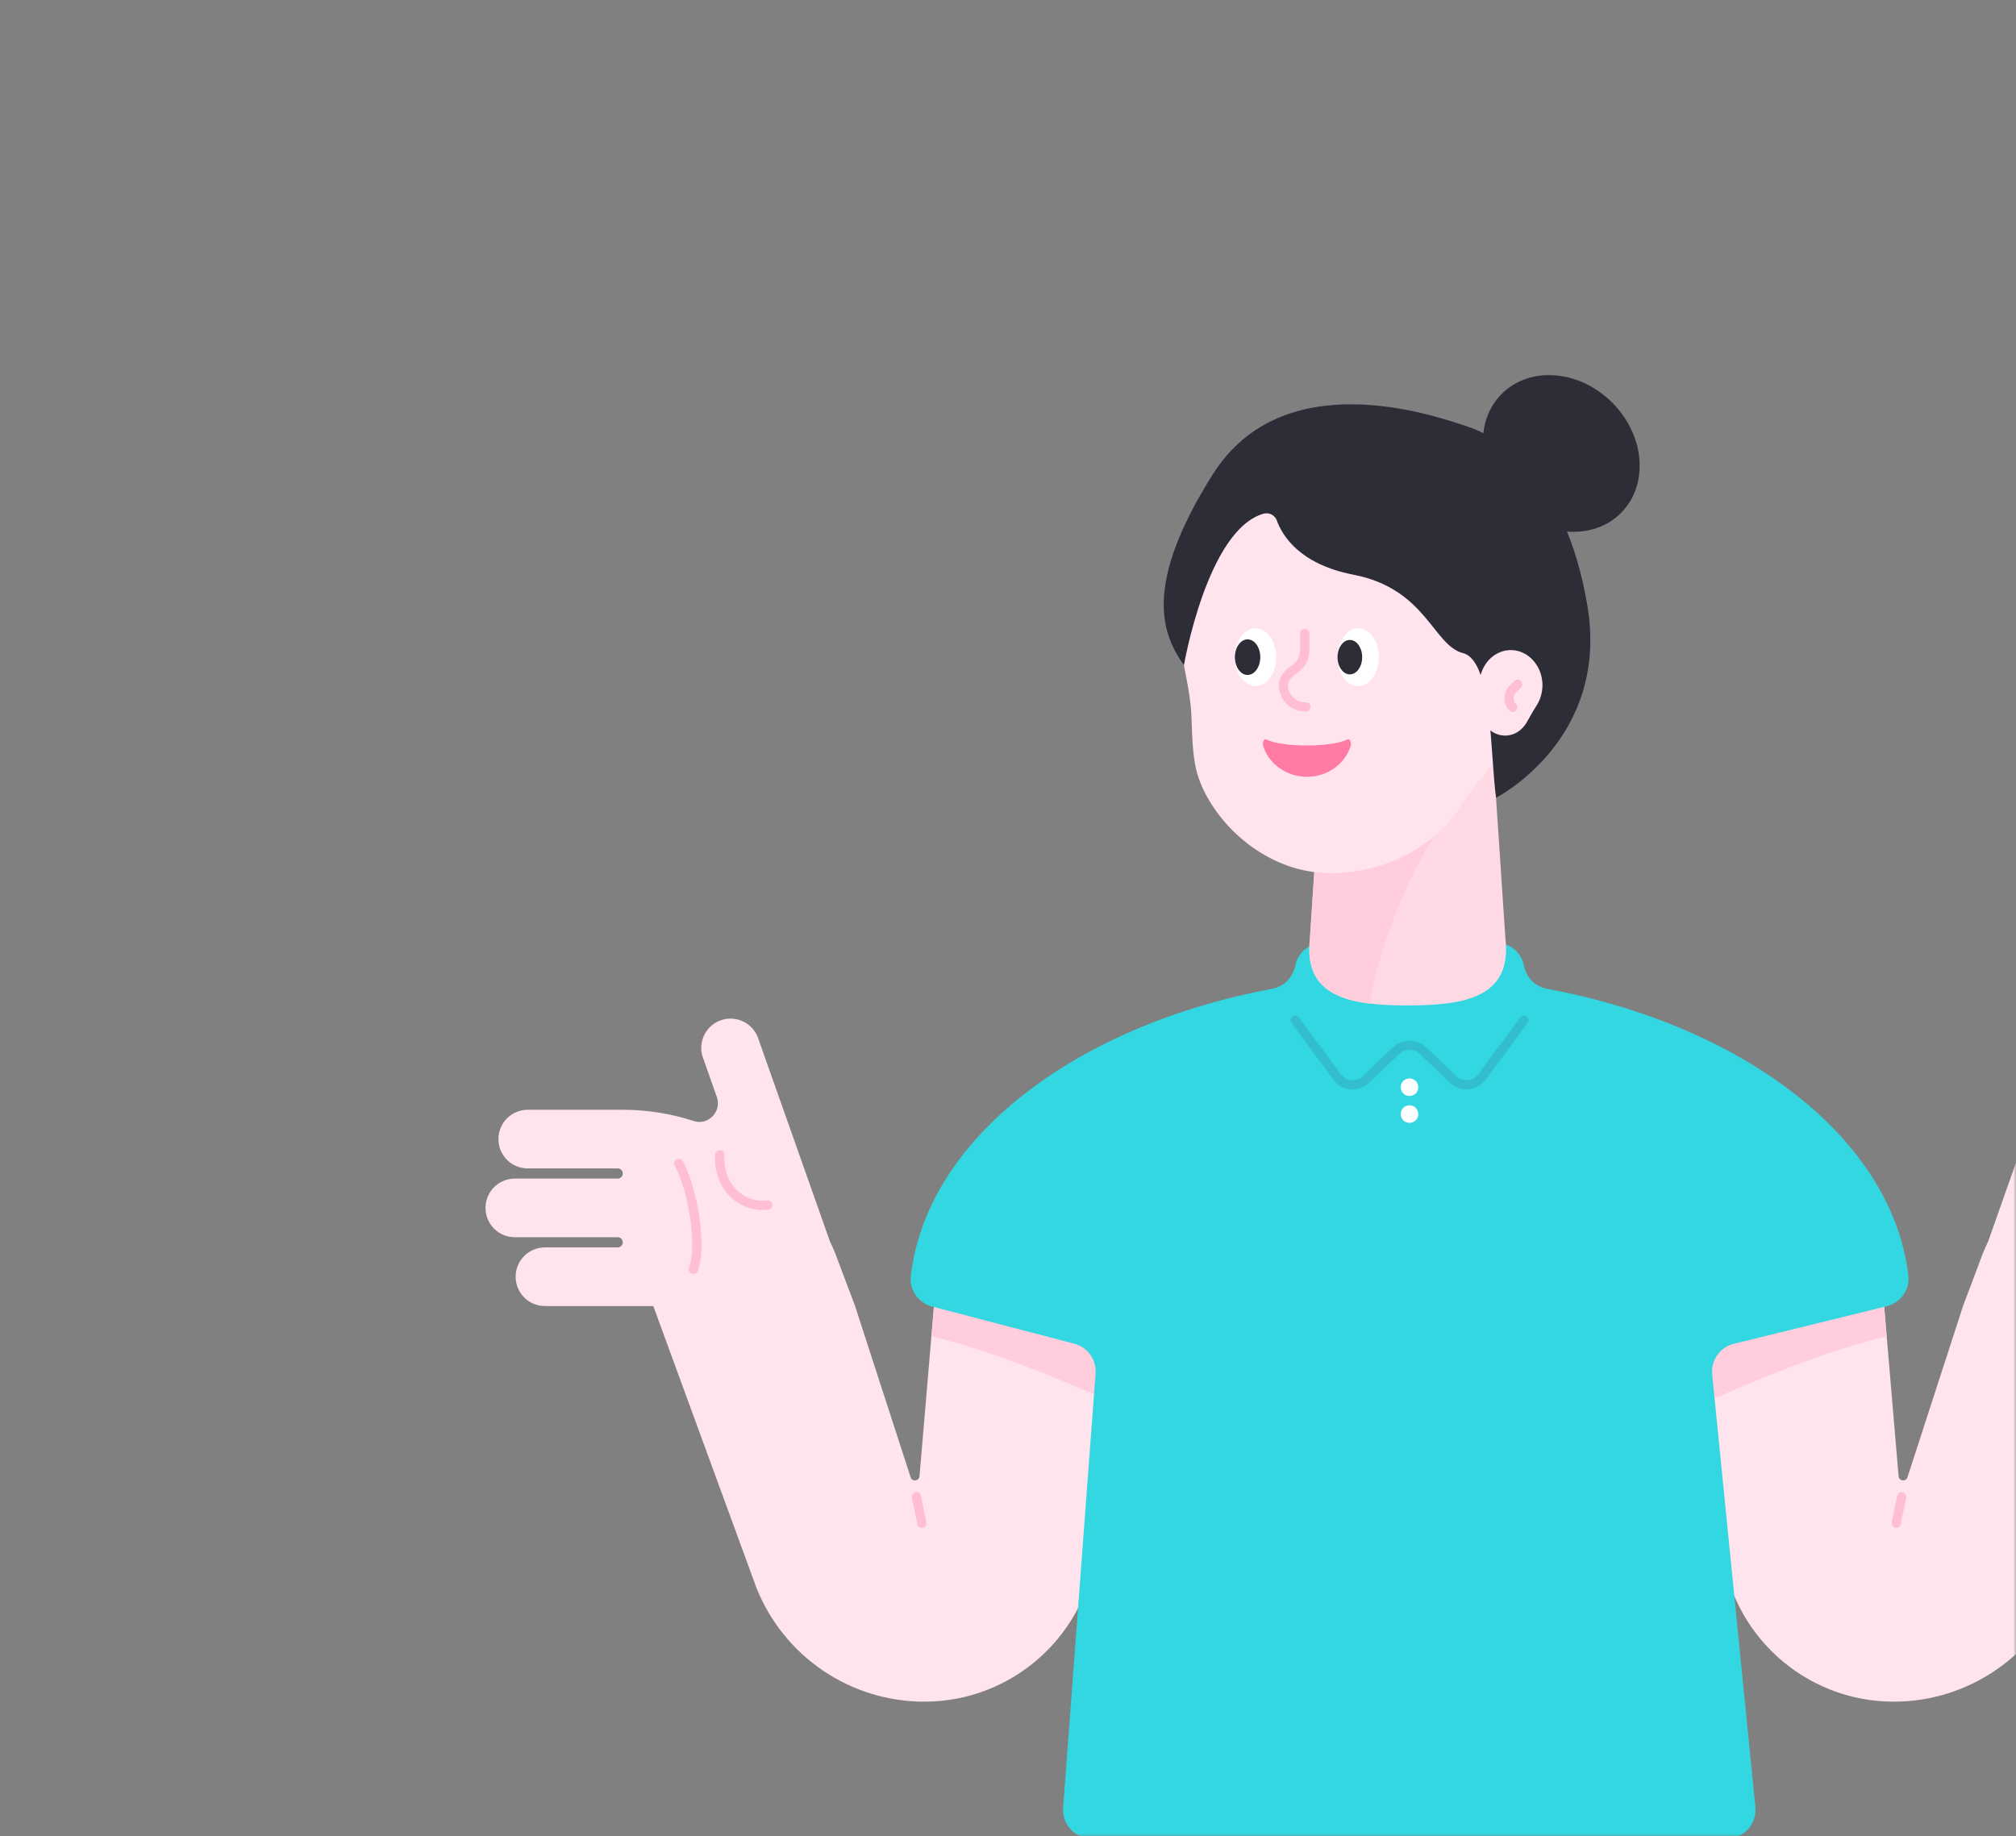<svg width="382" height="348" viewBox="0 0 382 348" fill="none" xmlns="http://www.w3.org/2000/svg">
<rect x="0" y="0" width="382" height="348" fill="#808080" stroke="none"/>
<mask id="mask0" mask-type="alpha" maskUnits="userSpaceOnUse" x="0" y="0" width="382" height="348">
<path d="M382 324C382 337.255 371.255 348 358 348L24 348C10.745 348 2.95782e-05 337.255 2.84194e-05 324L2.19259e-06 24C1.03382e-06 10.745 10.745 1.93855e-06 24 7.79773e-07L358 -2.84194e-05C371.255 -2.95782e-05 382 10.745 382 24L382 324Z" fill="#32BECD"/>
</mask>
<g mask="url(#mask0)">
<path d="M177.028 246.852L174.231 279.752C174.157 280.66 172.897 280.845 172.564 279.993L162.023 247.501L158.244 237.46C157.929 236.701 157.596 235.941 157.244 235.2L143.739 196.984C142.85 194.038 139.757 192.39 136.83 193.26C133.903 194.131 132.236 197.243 133.106 200.17L135.829 207.876C136.793 210.618 134.218 213.341 131.439 212.433C127.178 211.044 122.658 210.303 118.009 210.303H100.003C96.928 210.303 94.445 212.785 94.445 215.86C94.445 218.935 96.928 221.418 100.003 221.418H117.045C117.583 221.418 118.009 221.844 118.009 222.381C118.009 222.918 117.583 223.344 117.045 223.344H97.557C94.482 223.344 92 225.827 92 228.902C92 231.977 94.482 234.459 97.557 234.459H117.045C117.583 234.459 118.009 234.885 118.009 235.422C118.009 235.96 117.583 236.386 117.045 236.386H103.263C100.188 236.386 97.706 238.868 97.706 241.943C97.706 245.018 100.188 247.501 103.263 247.501H118.009H123.788L143.332 300.889C148.519 313.911 161.116 322.47 175.139 322.47C192.107 322.47 206.26 309.54 207.816 292.664L211.595 251.576L177.028 246.852Z" fill="#FFE4EE"/>
<path d="M136.385 218.824C136.033 224.9 140.553 229.013 145.48 228.346" stroke="#FFBED2" stroke-width="1.751" stroke-miterlimit="10" stroke-linecap="round" stroke-linejoin="round"/>
<path d="M131.383 240.535C133.106 235.849 131.235 225.345 128.623 220.473" stroke="#FFBED2" stroke-width="1.751" stroke-miterlimit="10" stroke-linecap="round" stroke-linejoin="round"/>
<path d="M177.029 246.852L211.596 251.557L210.318 265.506C198.869 260.542 187.551 255.892 176.491 253.224L177.029 246.852Z" fill="#FFCDDC"/>
<path d="M173.657 283.642L174.676 288.662" stroke="#FFBED2" stroke-width="1.751" stroke-miterlimit="10" stroke-linecap="round" stroke-linejoin="round"/>
<path d="M356.957 246.852L359.754 279.751C359.828 280.659 361.088 280.844 361.421 279.992L371.962 247.5L375.741 237.46C376.056 236.7 376.389 235.941 376.741 235.2L390.246 196.983C391.135 194.038 394.228 192.389 397.155 193.26C400.082 194.13 401.749 197.243 400.879 200.17L398.156 207.876C397.192 210.617 399.767 213.34 402.546 212.433C406.807 211.043 411.327 210.302 415.976 210.302H433.982C437.057 210.302 439.54 212.785 439.54 215.86C439.54 218.935 437.057 221.417 433.982 221.417H416.94C416.402 221.417 415.976 221.843 415.976 222.381C415.976 222.918 416.402 223.344 416.94 223.344H436.427C439.503 223.344 441.985 225.826 441.985 228.901C441.985 231.976 439.503 234.459 436.427 234.459H416.94C416.402 234.459 415.976 234.885 415.976 235.422C415.976 235.959 416.402 236.385 416.94 236.385H430.722C433.797 236.385 436.279 238.868 436.279 241.943C436.279 245.018 433.797 247.5 430.722 247.5H415.976H410.197L390.653 300.888C385.466 313.911 372.869 322.469 358.846 322.469C341.878 322.469 327.725 309.539 326.169 292.663L322.39 251.576L356.957 246.852Z" fill="#FFE4EE"/>
<path d="M356.956 246.852L322.389 251.557L323.667 265.506C335.116 260.541 346.434 255.891 357.493 253.224L356.956 246.852Z" fill="#FFCDDC"/>
<path d="M360.329 283.642L359.31 288.662" stroke="#FFBED2" stroke-width="1.751" stroke-miterlimit="10" stroke-linecap="round" stroke-linejoin="round"/>
<path d="M203.556 254.632C206.094 255.299 207.78 257.67 207.595 260.282L201.445 342.587C201.204 345.736 203.705 348.404 206.854 348.404H327.227C330.432 348.404 332.933 345.644 332.618 342.439L324.43 260.449C324.171 257.763 325.912 255.299 328.524 254.651L357.496 247.537C360.108 246.889 361.924 244.406 361.609 241.739C358.571 215.804 330.58 194.371 293.179 187.388C290.956 186.98 289.214 185.294 288.788 183.071C288.436 181.2 287.121 179.589 285.306 178.996C273.154 174.902 261.02 174.902 248.886 178.996C247.071 179.607 245.774 181.2 245.404 183.071C244.978 185.276 243.218 186.98 241.013 187.388C203.594 194.371 175.584 215.841 172.583 241.813C172.268 244.462 174.047 246.926 176.622 247.593L203.556 254.632Z" fill="#32D7E1"/>
<path d="M288.77 193.334L280.767 204.134C279.489 205.857 276.969 206.079 275.413 204.597L269.652 199.114C268.226 197.743 265.966 197.743 264.521 199.114L258.76 204.597C257.204 206.079 254.684 205.875 253.406 204.134L245.403 193.334" stroke="#32BECD" stroke-width="1.751" stroke-miterlimit="10" stroke-linecap="round" stroke-linejoin="round"/>
<path d="M267.077 207.691C267.998 207.691 268.745 206.944 268.745 206.024C268.745 205.103 267.998 204.356 267.077 204.356C266.157 204.356 265.41 205.103 265.41 206.024C265.41 206.944 266.157 207.691 267.077 207.691Z" fill="white"/>
<path d="M267.077 212.785C267.998 212.785 268.745 212.039 268.745 211.118C268.745 210.197 267.998 209.451 267.077 209.451C266.157 209.451 265.41 210.197 265.41 211.118C265.41 212.039 266.157 212.785 267.077 212.785Z" fill="white"/>
<path d="M282.451 135.889H251.033L248.199 177.773C246.902 188.851 255.572 190.536 266.723 190.536C277.875 190.536 286.545 188.851 285.248 177.773L282.451 135.889Z" fill="#FFDAE4"/>
<path d="M275.282 154.617C269.336 159.322 261.315 178.402 259.573 190.166C253.071 189.369 248.477 186.998 248.125 180.662C248.144 179.477 248.162 178.495 248.218 177.976C248.218 177.902 248.236 177.828 248.236 177.773L249.626 155.561L275.282 154.617Z" fill="#FFCDDC"/>
<path d="M223.246 116.771C223.246 96.246 240.382 79.74 261.111 80.74C279.506 81.63 294.566 96.783 295.363 115.178C295.733 123.625 293.177 131.461 288.638 137.759C284.619 143.354 280.117 147.411 276.412 153.227C270.503 162.527 257.332 167.195 246.865 164.88C236.399 162.545 228.656 153.542 226.729 146.114C225.877 142.798 225.895 138.574 225.747 135.462C225.469 129.886 223.672 124.699 223.32 118.827C223.265 118.142 223.246 117.456 223.246 116.771Z" fill="#FFE4EE"/>
<path d="M283.489 151.171C283.489 151.171 305.033 140.204 300.791 114.826C296.549 89.447 283.452 82.556 277.653 80.685C271.837 78.814 243.216 68.644 229.804 89.891C216.392 111.139 220.283 120.346 224.339 126.052C224.339 126.052 228.73 100.469 239.381 97.357C240.437 97.042 241.567 97.598 241.938 98.635C242.92 101.377 246.162 106.916 256.424 108.898C270.281 111.584 271.522 122.31 277.227 123.773C282.877 125.218 282.34 143.224 283.489 151.171Z" fill="#2D2D37"/>
<path d="M280.302 129.831C280.302 126.052 283.136 123.014 286.582 123.199C289.638 123.366 292.121 126.144 292.269 129.534C292.324 131.09 291.898 132.535 291.157 133.702C290.491 134.74 289.898 135.814 289.286 136.889C288.305 138.593 286.489 139.667 284.47 139.334C282.525 139.019 280.913 137.37 280.45 135.24C280.32 134.629 280.283 134.036 280.339 133.462C280.432 132.387 280.376 131.294 280.32 130.22C280.302 130.09 280.302 129.96 280.302 129.831Z" fill="#FFE4EE"/>
<path d="M307.134 97.223C312.459 91.898 311.72 82.527 305.484 76.291C299.248 70.055 289.876 69.316 284.552 74.641C279.227 79.965 279.966 89.337 286.202 95.572C292.438 101.808 301.81 102.547 307.134 97.223Z" fill="#2D2D37"/>
<path d="M237.899 129.997C240.068 129.997 241.826 127.551 241.826 124.533C241.826 121.515 240.068 119.068 237.899 119.068C235.73 119.068 233.972 121.515 233.972 124.533C233.972 127.551 235.73 129.997 237.899 129.997Z" fill="white"/>
<path d="M257.35 129.997C259.519 129.997 261.277 127.551 261.277 124.533C261.277 121.515 259.519 119.068 257.35 119.068C255.181 119.068 253.422 121.515 253.422 124.533C253.422 127.551 255.181 129.997 257.35 129.997Z" fill="white"/>
<path d="M236.399 127.904C237.729 127.904 238.807 126.395 238.807 124.533C238.807 122.671 237.729 121.162 236.399 121.162C235.069 121.162 233.991 122.671 233.991 124.533C233.991 126.395 235.069 127.904 236.399 127.904Z" fill="#2D2D37"/>
<path d="M255.775 127.793C257.065 127.793 258.11 126.333 258.11 124.533C258.11 122.732 257.065 121.272 255.775 121.272C254.486 121.272 253.441 122.732 253.441 124.533C253.441 126.333 254.486 127.793 255.775 127.793Z" fill="#2D2D37"/>
<path d="M255.331 140.131C252.33 141.65 242.938 141.65 239.937 140.131C239.51 139.908 239.14 140.705 239.362 141.39C240.418 144.743 243.734 147.207 247.643 147.207C251.551 147.207 254.849 144.762 255.923 141.39C256.127 140.705 255.757 139.908 255.331 140.131Z" fill="#FF7BA4"/>
<path d="M287.564 129.683L286.638 130.609C285.693 131.554 285.693 133.091 286.638 134.036" stroke="#FFBED2" stroke-width="1.751" stroke-miterlimit="10" stroke-linecap="round" stroke-linejoin="round"/>
<path d="M247.439 133.962C245.142 134.017 243.234 132.202 243.179 129.905C243.142 128.534 244.29 127.46 245.402 126.719C246.587 125.922 247.236 124.551 247.236 123.143V120.031" stroke="#FFBED2" stroke-width="1.751" stroke-miterlimit="10" stroke-linecap="round" stroke-linejoin="round"/>
</g>
</svg>
